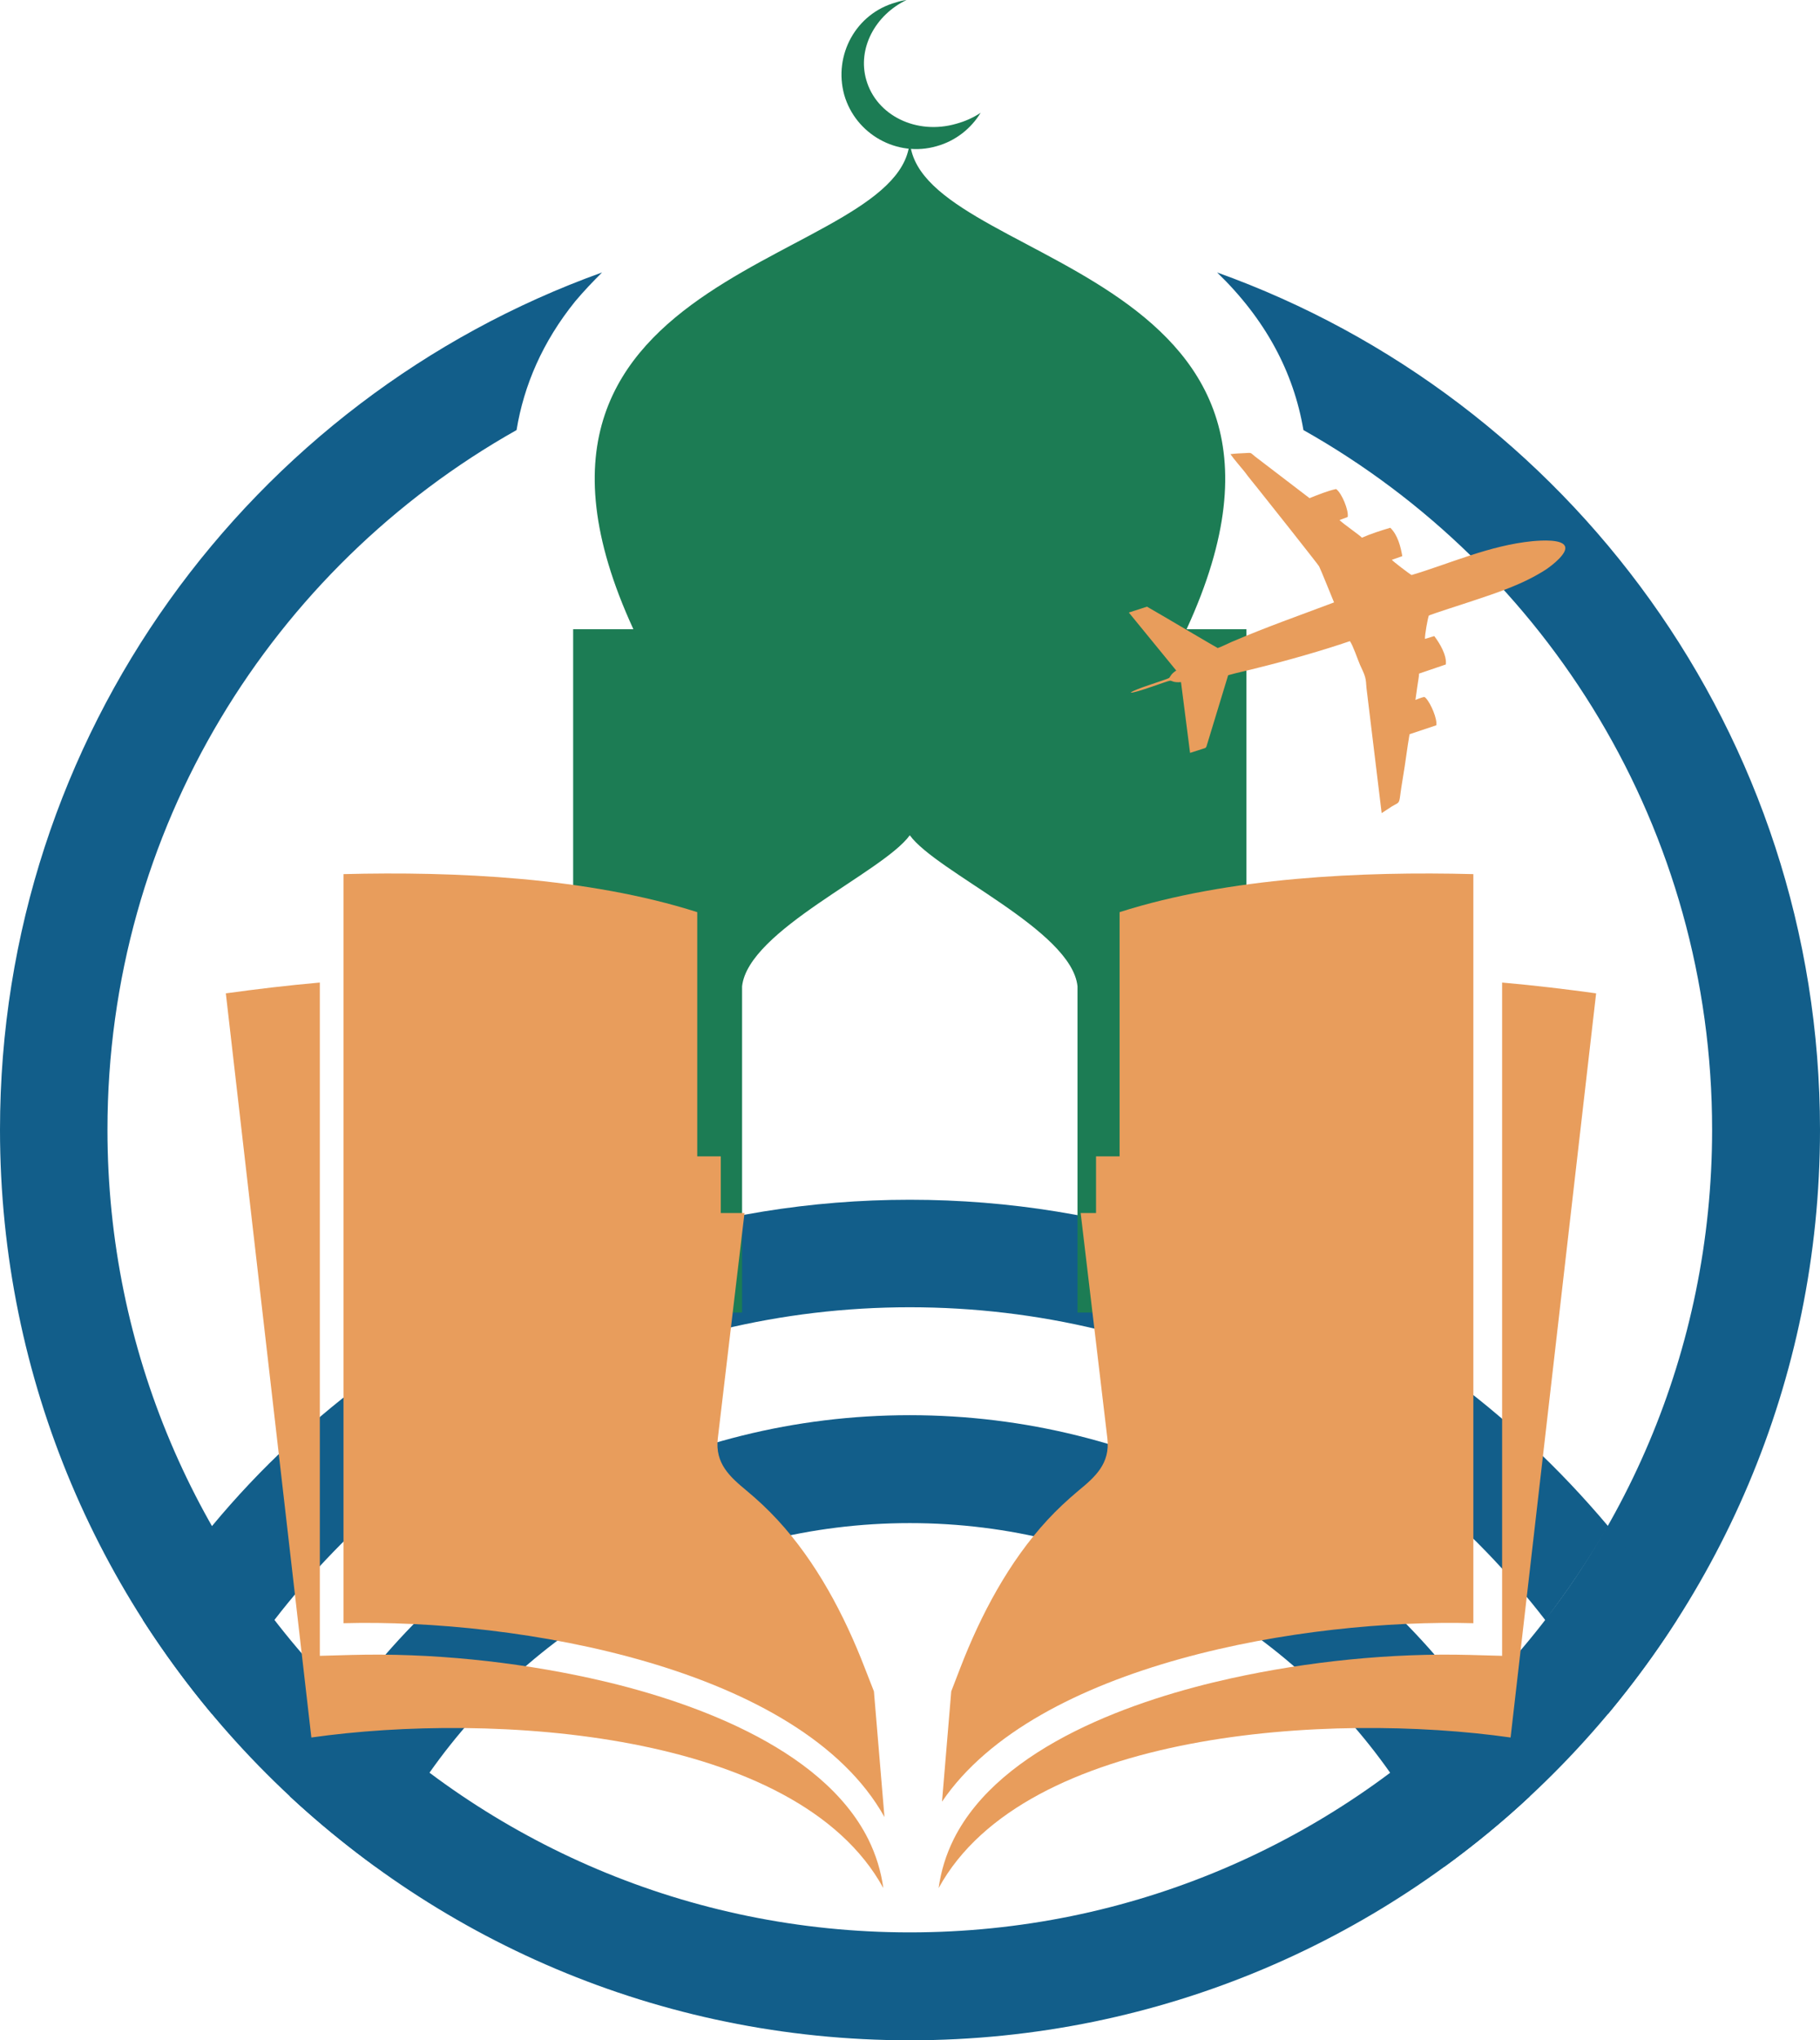 <svg viewBox="307.252 49.757 126.737 142.018" width="126.737" height="142.018" xmlns="http://www.w3.org/2000/svg">
  <g transform="matrix(1, 0, 0, -1, 0.333, 499.376)">
    <g transform="translate(314.402 370.985)">
      <path d="M 0 0 C 0 20.92 11.48 39.118 28.488 48.699 C 28.998 51.817 30.303 54.851 32.57 57.657 C 33.165 58.365 33.789 59.018 34.44 59.669 C 9.978 50.882 -7.483 27.468 -7.483 0 C -7.483 -35.008 20.863 -63.383 55.871 -63.383 C 90.879 -63.383 119.254 -35.008 119.254 0 C 119.254 27.496 101.735 50.91 77.272 59.669 C 80.646 56.41 82.602 52.725 83.282 48.699 C 100.29 39.118 111.741 20.892 111.741 0 C 111.741 -30.869 86.74 -55.871 55.871 -55.871 C 25.03 -55.871 0 -30.869 0 0" style="fill-rule: evenodd; fill-opacity: 1; fill: rgb(18, 94, 138);"></path>
    </g>
    <g transform="translate(414.522 336.856)">
      <path d="M 0 0 C 1.616 -2.069 3.062 -4.252 4.366 -6.548 C 6.095 -4.451 7.711 -2.268 9.156 0 C 7.711 2.296 6.095 4.479 4.366 6.548 C 3.062 4.252 1.616 2.069 0 0 M -92.834 -6.548 C -91.53 -4.252 -90.085 -2.069 -88.497 0 C -78.264 13.238 -62.248 21.77 -44.248 21.77 C -26.22 21.77 -10.204 13.238 0 0 C 1.588 2.069 3.062 4.252 4.366 6.548 C 2.665 8.561 0.851 10.488 -1.077 12.274 C -2.947 14.031 -4.932 15.675 -7.029 17.178 C -17.489 24.774 -30.33 29.253 -44.248 29.253 C -58.138 29.253 -71.008 24.774 -81.438 17.178 C -83.536 15.675 -85.521 14.031 -87.42 12.274 C -89.348 10.488 -91.162 8.561 -92.834 6.548 C -91.559 4.309 -90.142 2.154 -88.554 0.113 C -90.142 2.154 -91.559 4.309 -92.834 6.548 C -94.592 4.479 -96.179 2.296 -97.653 0 C -96.179 -2.268 -94.592 -4.451 -92.834 -6.548" style="fill-rule: evenodd; fill-opacity: 1; fill: rgb(18, 94, 138);"></path>
    </g>
    <g transform="translate(327.102 324.582)">
      <path d="M 0 0 C 1.162 2.296 2.522 4.479 4.025 6.548 C 12.813 18.652 27.07 26.532 43.172 26.532 C 59.272 26.532 73.559 18.652 82.347 6.548 C 83.849 4.479 85.181 2.296 86.343 0 C 84.473 -1.758 82.488 -3.374 80.391 -4.904 C 79.398 -2.693 78.18 -0.596 76.818 1.36 L 76.648 1.644 L 76.62 1.644 C 69.222 12.16 57.005 19.02 43.172 19.02 C 29.339 19.02 17.121 12.16 9.723 1.644 C 8.277 -0.397 7.03 -2.608 5.981 -4.904 C 3.884 -3.374 1.899 -1.758 0 0" style="fill-rule: evenodd; fill-opacity: 1; fill: rgb(18, 94, 138);"></path>
    </g>
    <g transform="matrix(1, 0, 0, 1, 369.309, 449.45)">
      <path d="M 0 0 C 0.255 0.085 0.51 0.142 0.736 0.17 C -1.446 -0.879 -2.693 -3.203 -2.069 -5.386 C -1.361 -7.88 1.445 -9.241 4.195 -8.447 C 4.818 -8.277 5.386 -8.022 5.896 -7.682 C 5.244 -8.759 4.167 -9.638 2.834 -10.006 C 0.085 -10.8 -2.807 -9.184 -3.601 -6.435 C -4.365 -3.657 -2.778 -0.765 0 0" style="fill-rule: evenodd; fill-opacity: 1; fill: rgb(28, 124, 84);"></path>
    </g>
    <g transform="translate(370.273 440.037)">
      <path d="M 0 0 C 0 -8.986 -31.097 -8.504 -19.248 -34.214 L -23.442 -34.214 L -23.442 -50.655 L -23.442 -52.073 L -23.442 -81.78 L -11.679 -81.78 L -11.679 -62.249 L -11.679 -59.584 L -11.679 -59.103 L -11.679 -59.074 C -11.254 -55.163 -1.871 -51.137 0 -48.558 C 1.87 -51.137 11.281 -55.163 11.679 -59.074 L 11.679 -59.103 L 11.679 -59.584 L 11.679 -62.249 L 11.679 -81.78 L 23.442 -81.78 L 23.442 -52.073 L 23.442 -50.655 L 23.442 -34.214 L 19.275 -34.214 C 31.124 -8.504 0 -8.986 0 0" style="fill-rule: evenodd; fill-opacity: 1; fill: rgb(28, 124, 84);"></path>
    </g>
    <g transform="matrix(1, 0, 0, 1, 384.883, 386.128)">
      <path d="M 0 0 C 7.616 2.43 16.909 2.847 24.634 2.647 L 24.634 -49.494 C 12.992 -49.177 -5.829 -52.296 -12.366 -61.915 L -11.723 -54.236 L -11.097 -52.613 C -9.674 -48.923 -7.715 -45.215 -5.014 -42.296 C -4.343 -41.57 -3.636 -40.917 -2.883 -40.282 C -1.713 -39.321 -0.644 -38.388 -0.852 -36.629 L -2.711 -20.944 L -1.641 -20.944 L -1.641 -17 L 0 -17 Z M -54.045 2.647 C -46.32 2.847 -37.027 2.43 -29.411 0 L -29.411 -17 L -27.771 -17 L -27.771 -20.944 L -26.12 -20.944 L -27.979 -36.629 C -28.187 -38.388 -27.117 -39.321 -25.957 -40.282 C -25.195 -40.917 -24.497 -41.57 -23.826 -42.296 C -21.125 -45.215 -19.166 -48.923 -17.743 -52.613 L -17.108 -54.236 L -16.374 -62.985 C -22.203 -52.531 -41.978 -49.168 -54.045 -49.494 Z" style="fill-rule: evenodd; fill-opacity: 1; fill: rgb(232, 157, 92);"></path>
    </g>
    <g transform="matrix(0.557, 0, 0, 0.498, 399.816, 407.688)" style="">
      <path d="M 0 0 C -4.564 -1.928 -8.306 -3.373 -12.813 -5.527 C -13.323 -5.783 -14.032 -6.18 -14.542 -6.378 C -15.024 -6.095 -20.381 -2.552 -21.118 -2.069 L -23.386 -0.596 L -25.654 -1.417 L -19.729 -9.524 C -20.41 -10.007 -20.466 -10.403 -20.608 -10.545 C -20.892 -10.8 -24.974 -12.104 -25.427 -12.614 C -24.832 -12.699 -20.863 -10.97 -20.495 -10.941 C -20.24 -10.941 -20.126 -11.226 -19.134 -11.141 L -18 -21.033 L -16.101 -20.353 C -15.931 -20.154 -16.016 -20.296 -15.931 -20.069 L -13.238 -10.177 C -11.991 -9.779 -10.687 -9.496 -9.468 -9.128 C -5.868 -8.136 -1.417 -6.718 1.984 -5.414 C 2.381 -6.038 2.948 -7.966 3.26 -8.759 C 3.458 -9.27 3.77 -9.922 3.883 -10.432 C 3.997 -10.828 4.025 -11.509 4.053 -11.934 L 5.953 -29.452 C 6.378 -29.141 6.803 -28.828 7.228 -28.517 C 7.937 -28.035 8.107 -28.148 8.22 -27.383 C 8.333 -26.362 8.476 -25.398 8.617 -24.435 C 8.929 -22.422 9.127 -20.437 9.439 -18.426 L 12.784 -17.178 C 12.926 -16.328 12.132 -14.174 11.48 -13.38 C 11.282 -13.153 11.282 -13.21 10.913 -13.323 C 10.687 -13.408 10.403 -13.521 10.176 -13.635 L 10.403 -11.82 C 10.459 -11.311 10.63 -10.347 10.63 -9.95 L 13.975 -8.674 C 14.116 -7.398 13.209 -5.698 12.529 -4.706 L 11.367 -5.103 C 11.338 -4.535 11.707 -2.268 11.849 -1.843 C 11.962 -1.729 16.526 -0.085 17.064 0.113 C 20.409 1.36 23.556 2.494 26.447 4.563 C 27.326 5.216 29.282 6.944 28.856 7.88 C 28.459 8.844 25.965 8.674 24.832 8.561 C 19.417 7.965 14.542 5.442 9.694 3.826 C 9.439 3.969 7.37 5.726 7.228 5.952 L 8.532 6.463 C 8.333 7.767 7.965 9.439 7.03 10.432 C 5.839 10.034 4.563 9.581 3.486 9.042 C 3.231 9.383 1.19 10.941 0.68 11.509 L 1.701 11.934 C 1.871 12.813 0.963 15.307 0.255 15.846 C -0.737 15.619 -2.126 14.995 -3.062 14.57 L -9.893 20.409 C -10.517 20.977 -10.262 20.92 -11.197 20.863 C -11.764 20.835 -12.388 20.807 -12.955 20.721 C -12.416 19.871 -11.764 19.077 -11.197 18.283 C -10.658 17.461 -10.063 16.668 -9.496 15.874 C -8.816 14.938 -2.069 5.414 -1.871 5.046 C -1.531 4.252 -0.425 1.134 0 0" style="fill-rule: evenodd; fill-opacity: 1; fill: rgb(232, 157, 92);"></path>
    </g>
    <g transform="matrix(1, 0, 0, 1, 418.066, 380.475)">
      <path d="M 0 0 C -2.085 0.29 -4.288 0.553 -6.546 0.753 L -6.546 -43.854 L -6.546 -46.112 L -8.804 -46.049 C -14.262 -45.903 -20.073 -46.502 -25.395 -47.672 C -32.005 -49.122 -41.479 -52.368 -44.733 -58.869 C -45.277 -59.966 -45.622 -61.099 -45.785 -62.277 C -39.756 -51.28 -18.45 -50.02 -5.956 -51.797 C -3.971 -34.534 -1.985 -17.263 0 0" style="fill-rule: evenodd; fill-opacity: 1; fill: rgb(232, 157, 92);"></path>
    </g>
    <g transform="matrix(1, 0, 0, 1, 322.645, 380.475)">
      <path d="M 0 0 C 2.085 0.29 4.288 0.553 6.546 0.753 L 6.546 -43.854 L 6.546 -46.112 L 8.804 -46.049 C 14.262 -45.903 20.073 -46.502 25.404 -47.672 C 32.005 -49.122 41.479 -52.368 44.733 -58.869 C 45.277 -59.966 45.622 -61.099 45.785 -62.277 C 39.756 -51.28 18.45 -50.02 5.956 -51.797 C 3.971 -34.534 1.985 -17.263 0 0" style="fill-rule: evenodd; fill-opacity: 1; fill: rgb(232, 157, 92);"></path>
    </g>
  </g>
</svg>

